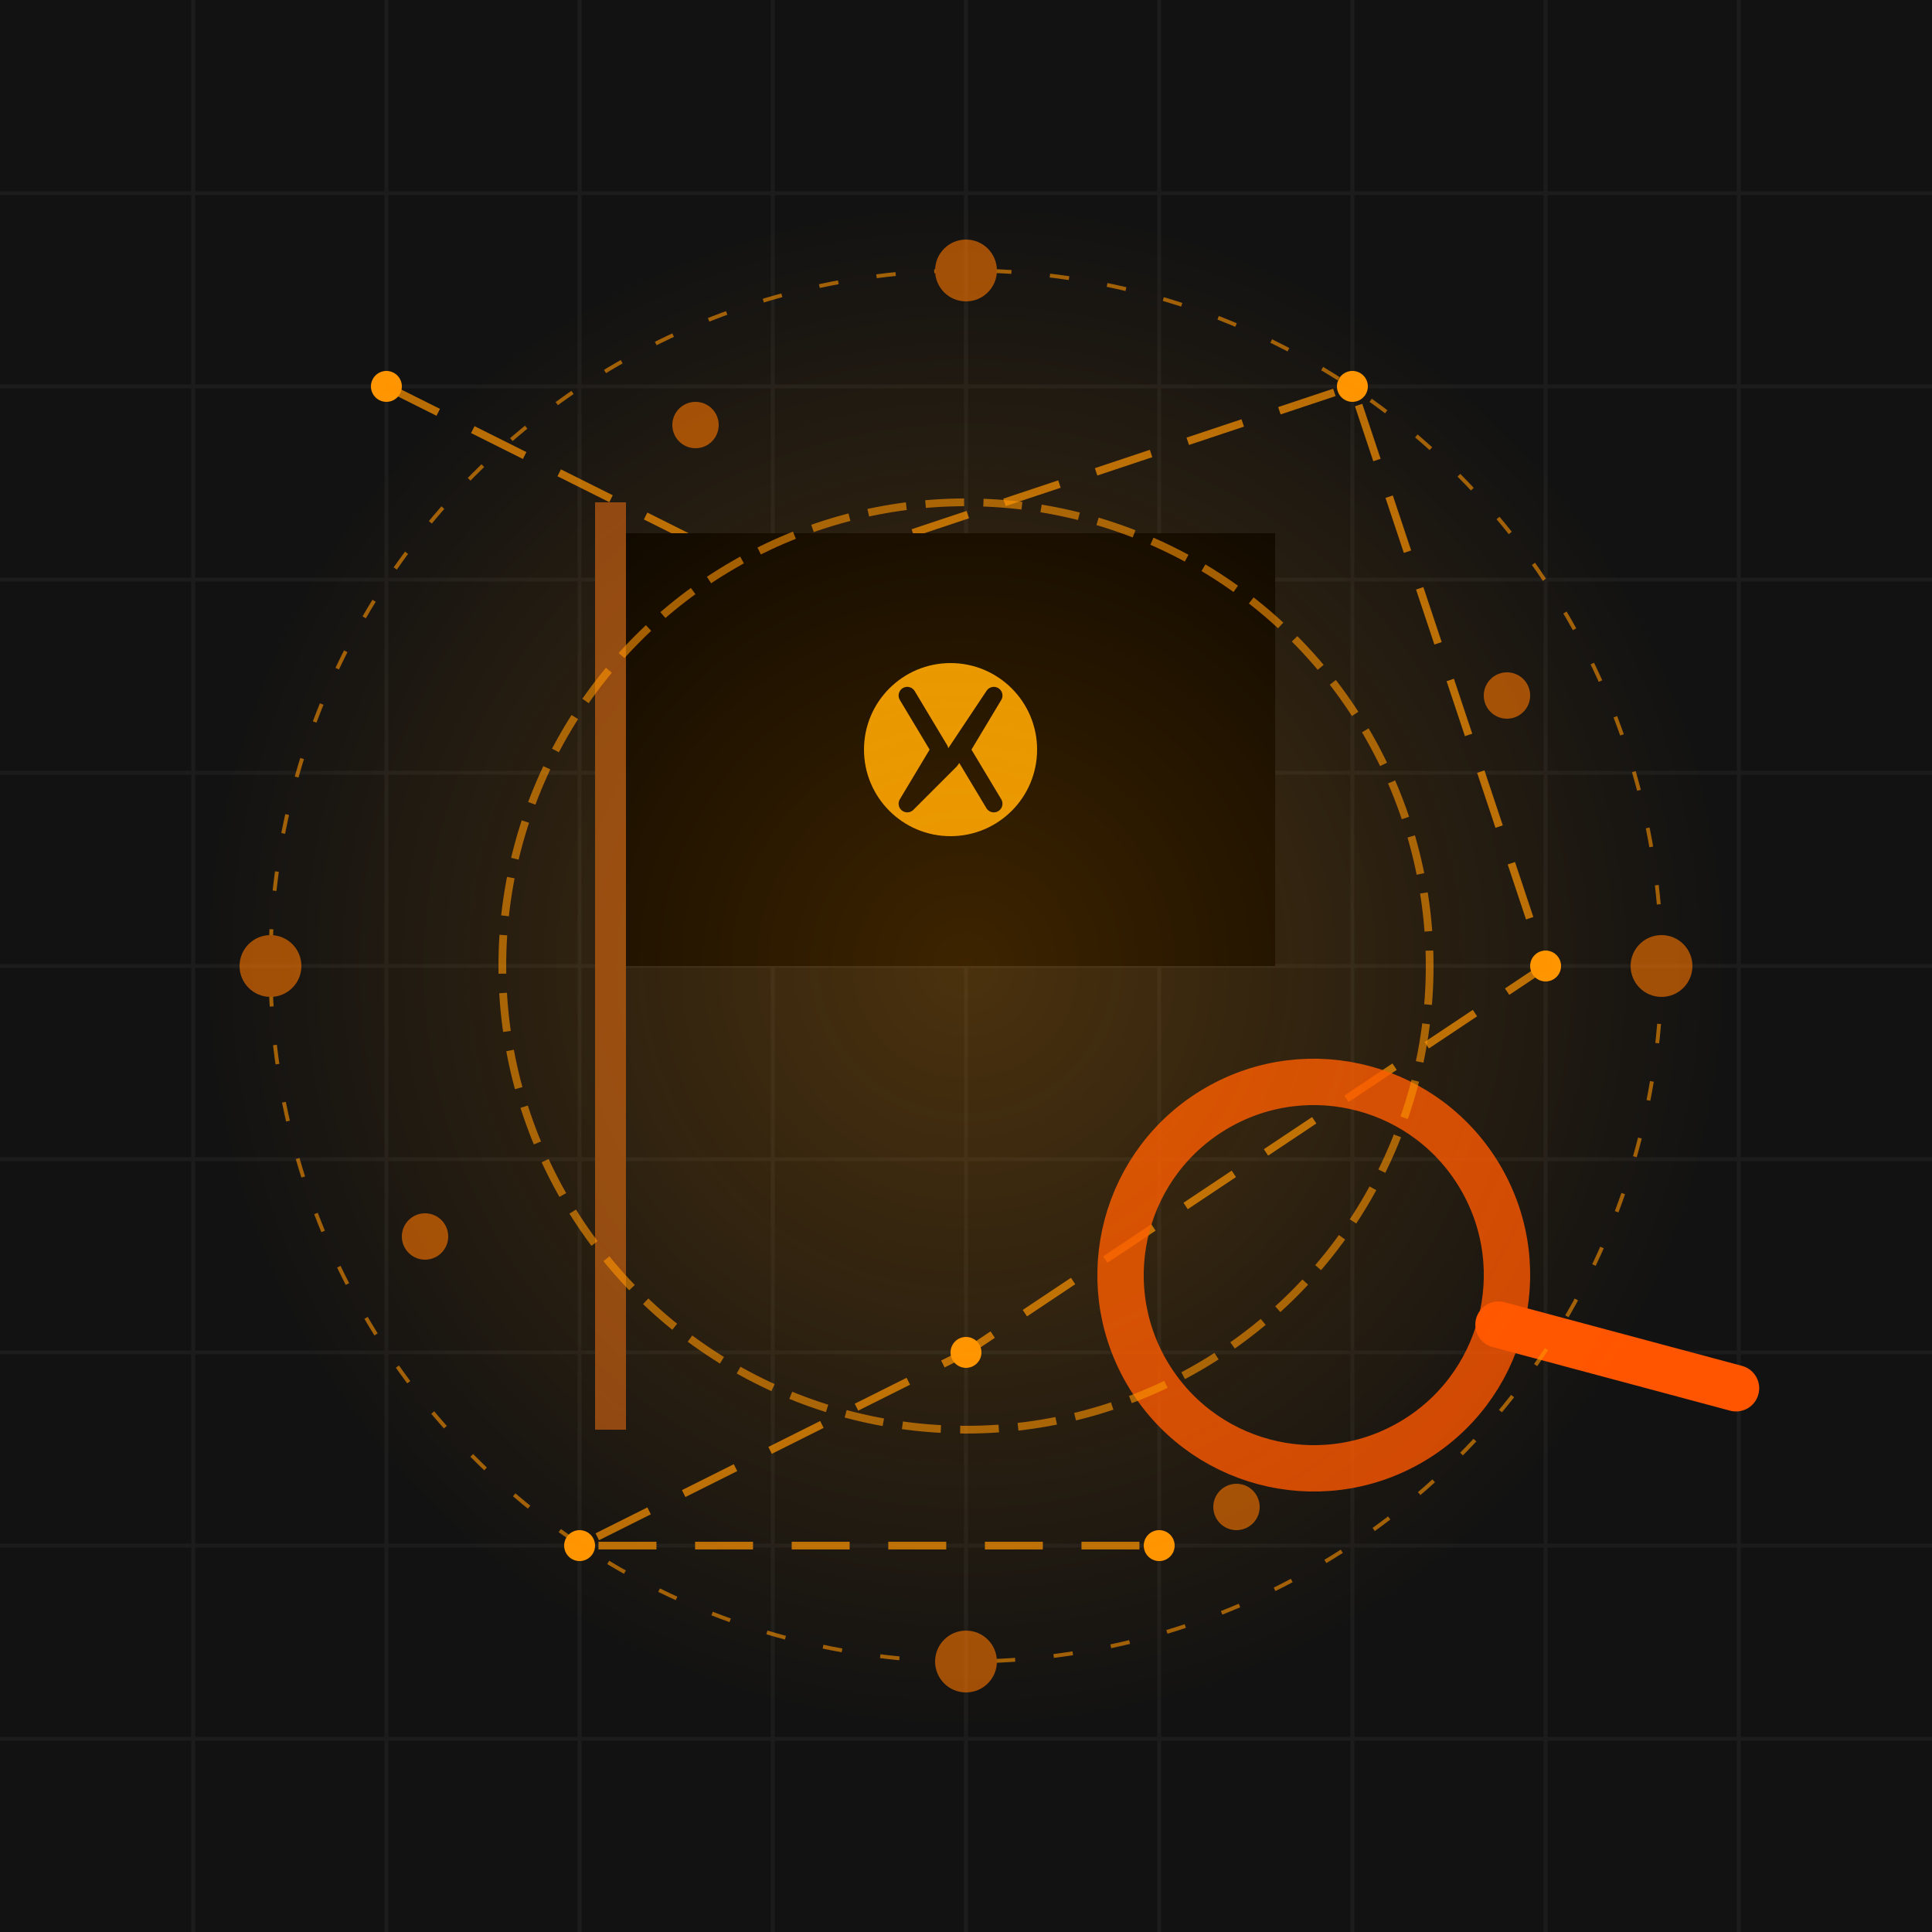 <svg xmlns="http://www.w3.org/2000/svg" viewBox="0 0 500 500" width="500" height="500">
  <!-- Dark Background with Circuit-like Grid -->
  <rect width="500" height="500" fill="#121212"/>
  <g stroke="#333333" stroke-width="1" opacity="0.3">
    <!-- Horizontal grid lines -->
    <line x1="0" y1="50" x2="500" y2="50"/>
    <line x1="0" y1="100" x2="500" y2="100"/>
    <line x1="0" y1="150" x2="500" y2="150"/>
    <line x1="0" y1="200" x2="500" y2="200"/>
    <line x1="0" y1="250" x2="500" y2="250"/>
    <line x1="0" y1="300" x2="500" y2="300"/>
    <line x1="0" y1="350" x2="500" y2="350"/>
    <line x1="0" y1="400" x2="500" y2="400"/>
    <line x1="0" y1="450" x2="500" y2="450"/>
    
    <!-- Vertical grid lines -->
    <line x1="50" y1="0" x2="50" y2="500"/>
    <line x1="100" y1="0" x2="100" y2="500"/>
    <line x1="150" y1="0" x2="150" y2="500"/>
    <line x1="200" y1="0" x2="200" y2="500"/>
    <line x1="250" y1="0" x2="250" y2="500"/>
    <line x1="300" y1="0" x2="300" y2="500"/>
    <line x1="350" y1="0" x2="350" y2="500"/>
    <line x1="400" y1="0" x2="400" y2="500"/>
    <line x1="450" y1="0" x2="450" y2="500"/>
  </g>
  
  <!-- Circuit Node Points -->
  <circle cx="100" cy="100" r="4" fill="#ff9500"/>
  <circle cx="200" cy="150" r="4" fill="#ff9500"/>
  <circle cx="350" cy="100" r="4" fill="#ff9500"/>
  <circle cx="400" cy="250" r="4" fill="#ff9500"/>
  <circle cx="250" cy="350" r="4" fill="#ff9500"/>
  <circle cx="150" cy="400" r="4" fill="#ff9500"/>
  <circle cx="300" cy="400" r="4" fill="#ff9500"/>
  
  <!-- Circuit Connections -->
  <g stroke="#ff9500" stroke-width="2" fill="none">
    <path d="M100,100 L200,150 L350,100 L400,250 L250,350 L150,400 L300,400" 
          stroke-dasharray="15,10" opacity="0.7"/>
  </g>
  
  <!-- Stylized Pirate Flag -->
  <g transform="translate(250, 250) scale(0.8) translate(-250, -250)">
    <!-- Flag Pole -->
    <rect x="130" y="100" width="10" height="300" fill="#8B4513"/>
    
    <!-- Flag -->
    <path d="M140,110 L350,110 L350,250 L140,250 Z" fill="#000"/>
    
    <!-- Skull and Crossbones - Stylized and Cyberpunk -->
    <g transform="translate(245, 180) scale(0.7)">
      <!-- Skull -->
      <circle cx="0" cy="0" r="40" fill="#ffaa00" opacity="0.9"/>
      
      <!-- Stylized "N" for NARRR, mimicking a lightning bolt -->
      <path d="M-20,-25 L-5,0 L-20,25 L0,5 L20,-25 L5,0 L20,25" 
            stroke="#000" stroke-width="8" fill="none" stroke-linecap="round" stroke-linejoin="round"/>
    </g>
  </g>
  
  <!-- Magnifying Glass (Search Element) -->
  <g transform="translate(340, 330) rotate(-30)">
    <circle cx="0" cy="0" r="50" fill="none" stroke="#ff5500" stroke-width="12" opacity="0.8"/>
    <line x1="35" y1="35" x2="80" y2="80" stroke="#ff5500" stroke-width="12" stroke-linecap="round"/>
  </g>
  
  <!-- Relay Nodes Effect (Decentralized Network Visualization) -->
  <g opacity="0.6">
    <circle cx="250" cy="250" r="120" fill="none" stroke="#ff9500" stroke-width="2" stroke-dasharray="10,5"/>
    <circle cx="250" cy="250" r="180" fill="none" stroke="#ff9500" stroke-width="1" stroke-dasharray="5,10"/>
    
    <!-- Small Relay Nodes -->
    <circle cx="250" cy="70" r="8" fill="#ff7700"/>
    <circle cx="430" cy="250" r="8" fill="#ff7700"/>
    <circle cx="250" cy="430" r="8" fill="#ff7700"/>
    <circle cx="70" cy="250" r="8" fill="#ff7700"/>
    <circle cx="180" cy="110" r="6" fill="#ff7700"/>
    <circle cx="390" cy="180" r="6" fill="#ff7700"/>
    <circle cx="320" cy="390" r="6" fill="#ff7700"/>
    <circle cx="110" cy="320" r="6" fill="#ff7700"/>
  </g>
  
  <!-- Glow Effect -->
  <circle cx="250" cy="250" r="200" fill="url(#glow)" opacity="0.3"/>
  
  <!-- Gradient and Filters -->
  <defs>
    <radialGradient id="glow" cx="50%" cy="50%" r="50%" fx="50%" fy="50%">
      <stop offset="0%" stop-color="#ff9500" stop-opacity="0.8"/>
      <stop offset="100%" stop-color="#ff9500" stop-opacity="0"/>
    </radialGradient>
  </defs>
</svg> 